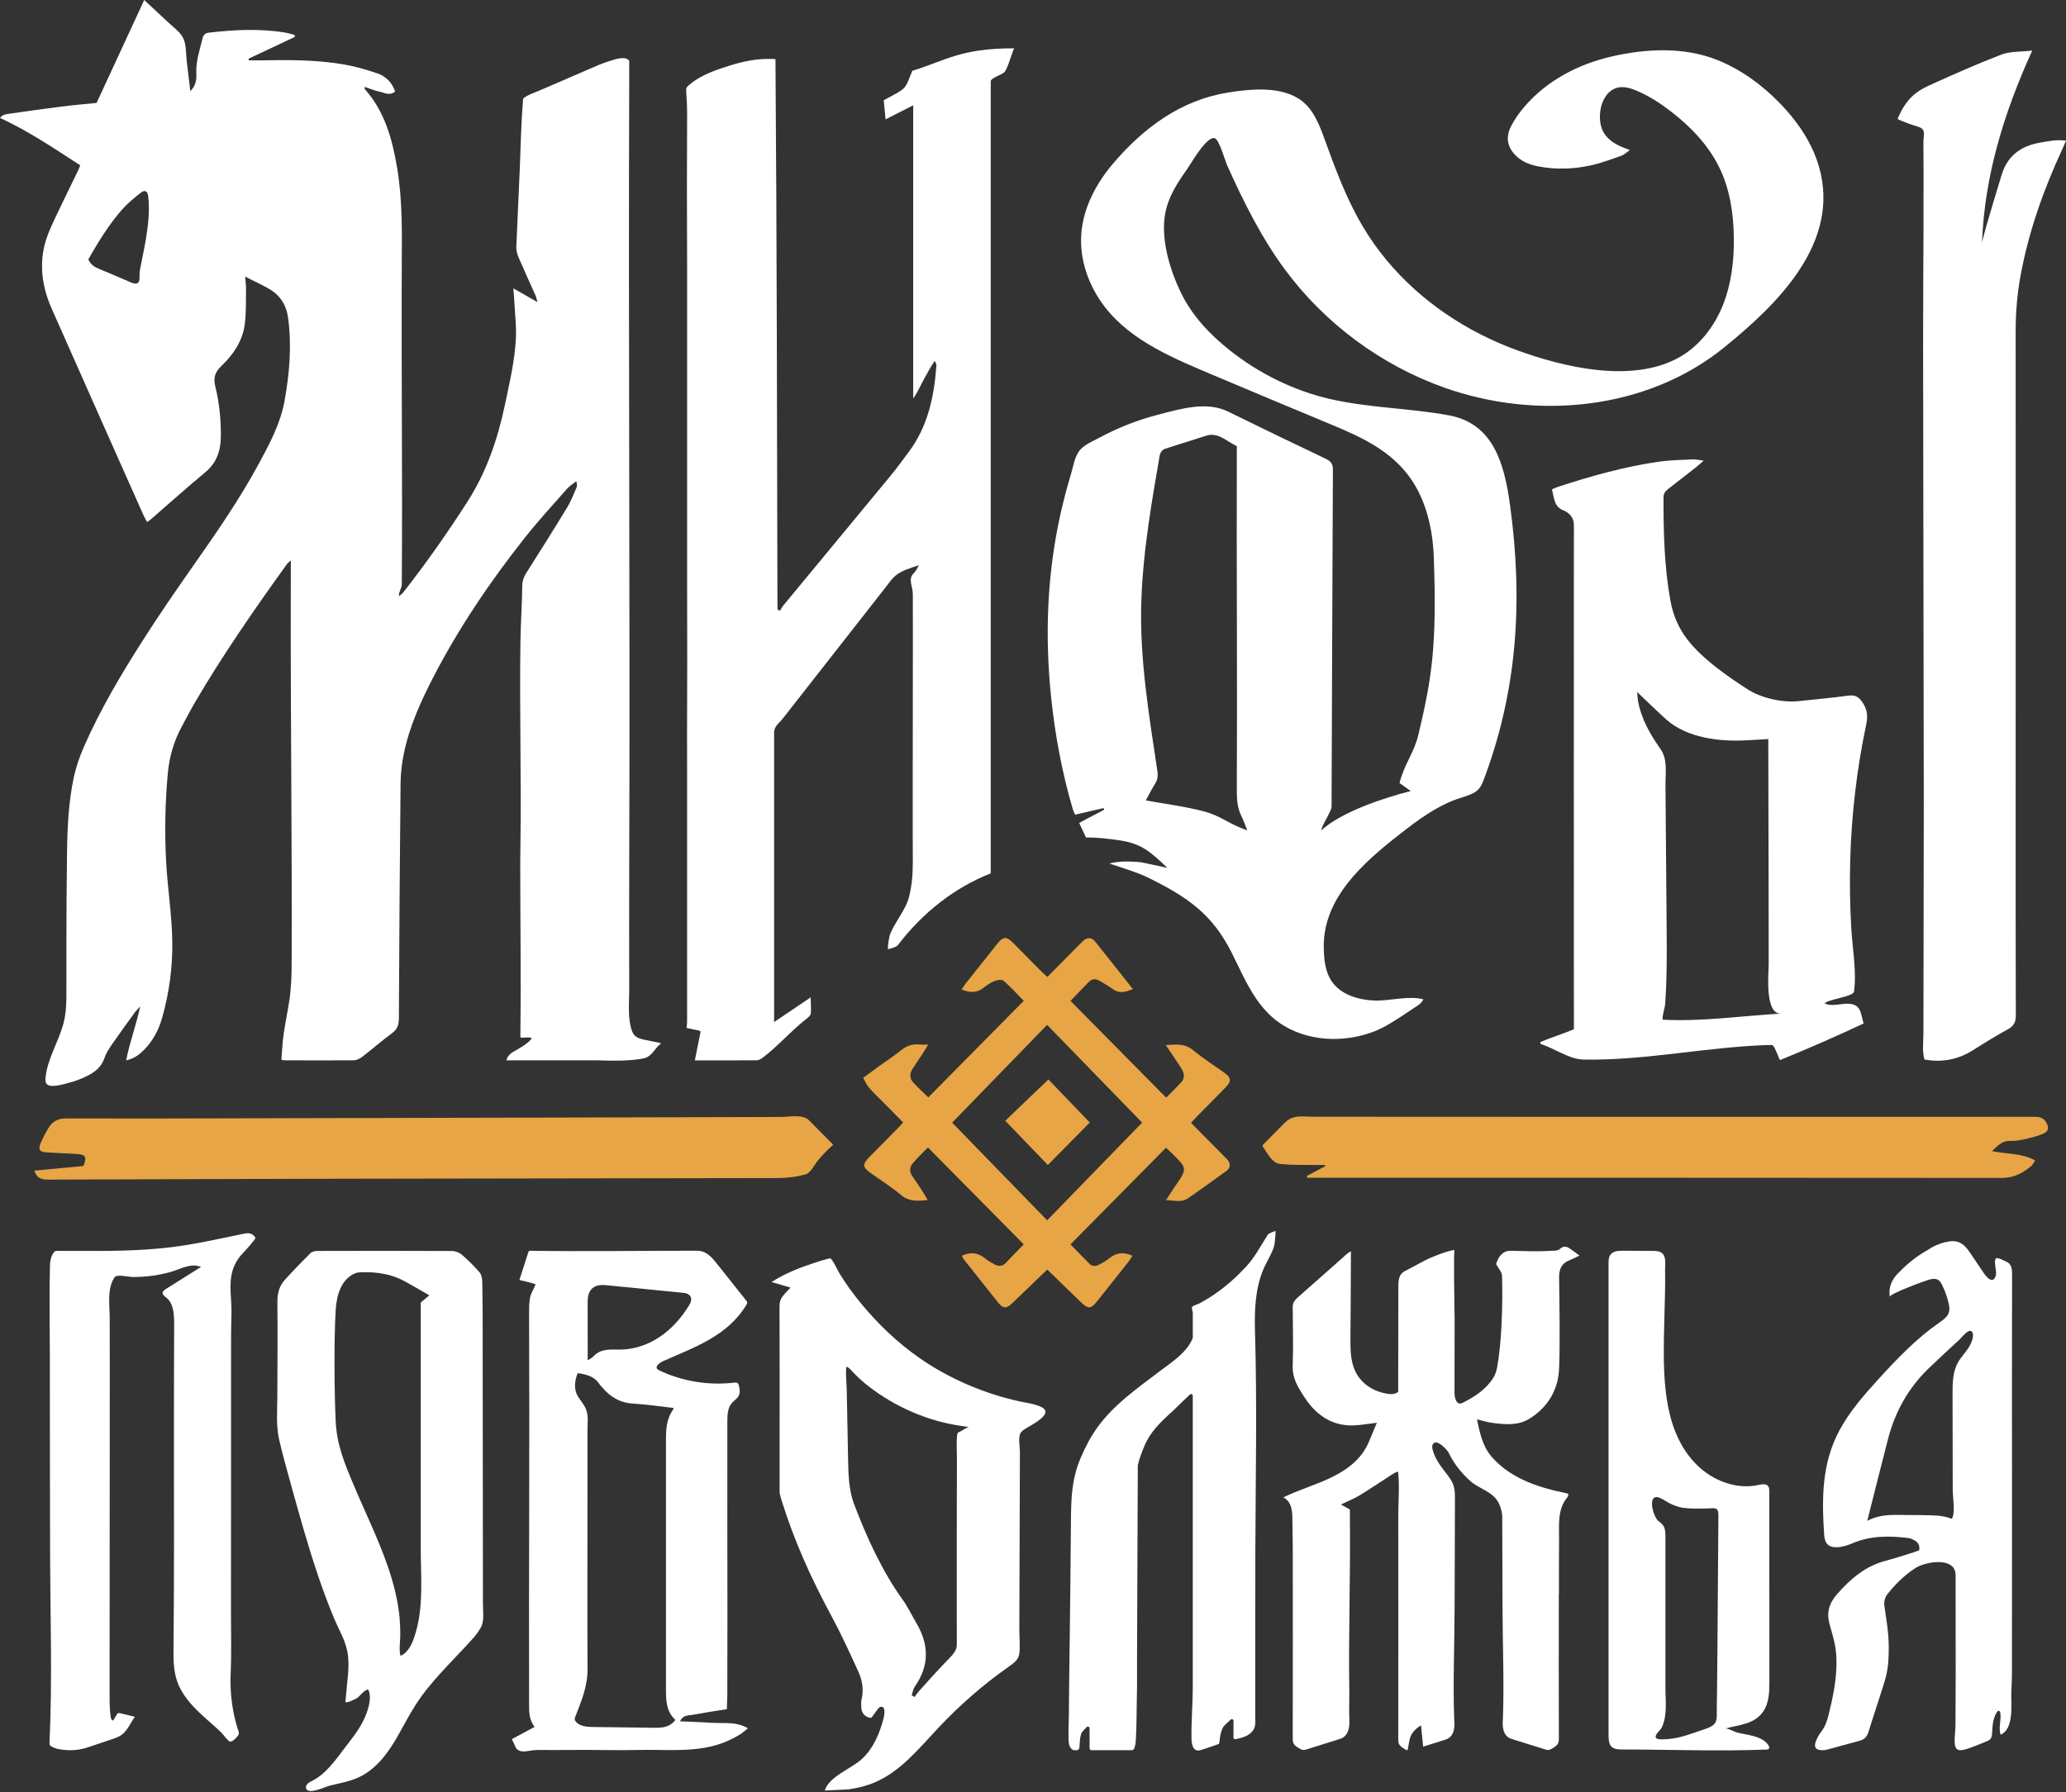 <svg width="242" height="210" viewBox="0 0 242 210" fill="none" xmlns="http://www.w3.org/2000/svg">
<rect x="0" y="0" width="242" height="210" fill="#333333" stroke="none"/>
<g id="Logo_MP">
<path id="Vector" d="M59.322 124.234C59.369 123.916 59.58 123.643 59.829 123.44C60.078 123.238 60.373 123.095 60.65 122.932C61.16 122.634 61.968 122.161 62.291 121.632C61.966 121.481 61.495 121.584 61.137 121.581C61.081 121.581 61.016 121.576 60.98 121.533C60.95 121.497 60.949 121.448 60.95 121.4C61.044 114.626 60.937 107.851 60.937 101.076C60.942 100.318 60.95 99.562 60.962 98.805C61.079 90.888 60.838 82.97 60.962 75.053C60.995 72.919 61.153 70.785 61.171 68.652C61.176 68.074 61.344 67.606 61.653 67.12C63.279 64.564 64.889 61.999 66.462 59.411C66.888 58.711 67.181 57.928 67.513 57.173C67.602 56.969 67.609 56.727 67.505 56.383C67.147 56.669 66.738 56.91 66.439 57.249C64.777 59.135 63.07 60.987 61.511 62.957C57.441 68.097 53.771 73.51 50.756 79.342C49.283 82.191 47.962 85.109 47.31 88.27C47.076 89.408 46.933 90.584 46.921 91.745C46.827 100.936 46.765 110.129 46.723 119.32C46.72 120.074 46.544 120.596 45.912 121.061C44.718 121.935 43.605 122.922 42.43 123.824C42.151 124.038 41.764 124.224 41.424 124.228C38.699 124.256 35.975 124.238 33.248 124.229C33.184 124.229 33.12 124.193 32.962 124.144C33.013 123.465 33.05 122.76 33.12 122.059C33.275 120.504 33.624 118.913 33.874 117.347C34.126 115.759 34.159 114.198 34.164 112.596C34.175 109.146 34.172 105.695 34.164 102.245C34.146 95.345 34.098 88.444 34.072 81.544C34.053 76.644 34.045 71.745 34.065 66.845C34.065 66.511 34.065 66.178 34.065 65.651C33.816 65.892 33.689 65.982 33.601 66.104C29.823 71.364 26.123 76.677 22.853 82.272C22.315 83.192 21.825 84.143 21.316 85.08C20.379 86.796 19.841 88.629 19.661 90.574C19.348 93.95 19.279 97.349 19.447 100.735C19.607 103.958 20.145 107.164 20.181 110.407C20.216 113.394 19.815 116.346 19.002 119.218C18.593 120.664 17.916 121.968 16.838 123.04C16.297 123.579 15.701 124.032 14.78 124.241C15.18 122.118 15.939 120.18 16.424 117.91C16.101 118.274 15.919 118.445 15.776 118.643C14.888 119.87 13.993 121.094 13.133 122.34C12.784 122.848 12.429 123.385 12.235 123.961C11.91 124.921 11.253 125.512 10.405 125.96C9.611 126.38 8.764 126.701 7.89 126.915C7.351 127.047 5.901 127.515 5.459 126.988C5.308 126.808 5.306 126.548 5.327 126.314C5.525 124.15 6.787 122.171 7.382 120.106C7.806 118.632 7.778 117.194 7.776 115.68C7.775 112.245 7.777 108.81 7.796 105.374C7.808 103.52 7.826 101.664 7.852 99.809C7.894 96.886 8.03 93.951 8.644 91.081C8.908 89.847 9.332 88.629 9.84 87.471C11.756 83.112 14.179 79.021 16.739 75.016C18.665 71.998 20.695 69.046 22.754 66.116C25.429 62.31 28.063 58.481 30.285 54.388C31.566 52.027 32.851 49.639 33.331 46.969C33.91 43.746 34.192 40.49 33.742 37.213C33.535 35.714 32.793 34.565 31.479 33.82C30.648 33.351 29.778 32.949 28.708 32.407C28.761 33.045 28.828 33.437 28.82 33.825C28.792 35.232 28.853 36.653 28.665 38.038C28.399 39.985 27.303 41.576 25.914 42.898C25.134 43.641 24.98 44.326 25.228 45.327C25.7 47.234 25.891 49.188 25.869 51.16C25.851 52.829 25.381 54.229 24.035 55.343C21.886 57.124 19.81 58.991 17.702 60.821C17.573 60.931 17.428 61.022 17.229 61.165C17.07 60.865 16.915 60.61 16.795 60.34C13.214 52.292 9.63 44.245 6.066 36.189C4.918 33.593 4.531 30.901 5.383 28.139C5.687 27.159 6.142 26.22 6.581 25.286C7.415 23.511 8.289 21.755 9.144 19.99C9.231 19.809 9.296 19.618 9.396 19.371C6.345 17.388 3.353 15.365 0 13.816C0.318 13.387 0.777 13.371 1.184 13.312C3.195 13.02 5.209 12.739 7.224 12.485C8.557 12.317 9.896 12.203 11.316 12.057C13.176 8.037 15.005 4.083 16.894 0C17.493 0.56 17.989 1.023 18.487 1.487C18.84 1.817 19.201 2.136 19.546 2.474C20.207 3.122 21.068 3.676 21.454 4.461C21.843 5.25 21.764 6.273 21.878 7.194C22.017 8.313 22.145 9.435 22.292 10.682C22.986 10.003 23.028 9.27 22.998 8.559C22.939 7.151 23.399 5.85 23.717 4.514C23.819 4.084 24.035 3.877 24.481 3.826C27.436 3.483 30.392 3.327 33.349 3.809C33.74 3.873 34.121 3.997 34.507 4.094C34.518 4.17 34.53 4.246 34.543 4.323C32.734 5.175 30.926 6.026 29.117 6.877L29.145 7.075C29.496 7.075 29.849 7.08 30.201 7.075C33.547 7.017 36.9 6.973 40.212 7.538C41.561 7.768 42.895 8.149 44.192 8.593C45.191 8.936 45.925 9.664 46.283 10.715C45.643 11.27 45.046 10.868 44.48 10.746C43.885 10.619 43.316 10.377 42.712 10.179C42.712 10.313 42.687 10.393 42.715 10.425C45.095 13.083 45.965 16.355 46.53 19.749C47.146 23.44 47.081 27.165 47.063 30.879C46.997 43.41 47.159 55.941 47.063 68.472C47.06 68.884 46.717 69.294 46.717 69.859C46.953 69.66 47.114 69.566 47.22 69.431C49.976 65.908 52.45 62.372 54.736 58.809C56.987 55.299 58.297 51.459 59.144 47.424C59.697 44.797 60.32 42.18 60.436 39.489C60.483 38.362 60.355 37.226 60.295 36.096C60.258 35.392 60.197 34.687 60.132 33.781C61.15 34.364 61.976 34.838 62.954 35.398C62.855 35.046 62.821 34.832 62.736 34.641C62.069 33.13 61.374 31.63 60.724 30.112C60.568 29.746 60.46 29.32 60.478 28.927C60.617 25.958 60.744 22.989 60.874 20.02C60.996 17.246 61.031 14.448 61.27 11.681C61.273 11.634 61.279 11.586 61.302 11.545C61.323 11.507 61.359 11.479 61.396 11.452C61.889 11.095 62.469 10.897 63.028 10.673C63.695 10.407 64.348 10.107 65.007 9.824C66.327 9.257 67.647 8.691 68.961 8.113C69.763 7.76 70.566 7.404 71.405 7.151C71.994 6.973 73.252 6.49 73.703 7.123C73.703 7.951 73.704 8.633 73.703 9.315C73.596 39.611 73.813 71.355 73.703 101.651C73.685 106.413 73.699 111.174 73.703 115.937C73.703 117.416 73.539 118.851 73.879 120.3C73.962 120.654 74.067 121.02 74.313 121.288C74.638 121.642 75.143 121.754 75.614 121.85C76.18 121.963 76.746 122.079 77.311 122.192C77.554 122.242 77.204 122.431 77.141 122.495C76.987 122.653 76.85 122.829 76.711 123.002C76.445 123.335 76.168 123.679 75.778 123.87C75.535 123.989 75.266 124.038 74.999 124.078C73.381 124.318 71.705 124.289 70.073 124.236C70.063 124.236 70.054 124.236 70.044 124.236C66.467 124.236 62.892 124.231 59.316 124.236L59.322 124.234ZM10.346 30.387C10.635 31.05 11.128 31.314 11.685 31.538C12.832 31.997 13.96 32.5 15.096 32.985C15.253 33.053 15.406 33.139 15.571 33.18C16.119 33.32 16.331 33.144 16.343 32.582C16.35 32.243 16.34 31.898 16.401 31.569C16.61 30.423 16.877 29.287 17.069 28.137C17.349 26.444 17.56 24.741 17.362 23.018C17.29 22.383 16.98 22.198 16.485 22.587C15.706 23.196 14.928 23.837 14.278 24.576C12.733 26.337 11.519 28.333 10.346 30.387Z" fill="white"/>
<path id="Vector_2" d="M133.655 101.021C132.588 100.916 130.98 100.865 129.949 101.176C131.349 101.645 133.272 102.222 134.595 102.879C139.167 105.152 141.979 107.11 144.244 111.565C144.509 112.087 144.767 112.614 145.019 113.142C146.048 115.291 147.161 117.502 148.959 119.12C149.244 119.377 149.545 119.618 149.86 119.837C153.031 122.047 157.4 122.231 160.941 120.856C161.256 120.734 161.565 120.598 161.865 120.445C163.331 119.699 164.675 118.71 166.061 117.813C166.341 117.632 166.584 117.375 166.739 117.093C165.027 116.622 162.861 117.278 161.08 117.228C159.142 117.174 157.051 116.56 155.972 114.952C155.215 113.824 155.085 112.398 155.058 111.039C154.948 105.241 159.693 101.074 163.877 97.802C165.963 96.169 168.116 94.541 170.61 93.645C171.325 93.388 172.119 93.212 172.772 92.81C173.407 92.42 173.628 91.809 173.879 91.133C174.509 89.444 175.063 87.728 175.538 85.987C176.466 82.578 177.08 79.088 177.39 75.57C177.875 70.075 177.619 64.536 176.862 59.077C176.204 54.329 174.923 49.625 169.731 48.665C165.145 47.817 160.361 47.797 155.837 46.76C151.54 45.775 147.494 43.772 144.046 41.04C141.733 39.207 139.652 37.008 138.359 34.359C137.028 31.633 135.906 27.936 136.507 24.902C136.881 23.01 137.942 21.371 139.047 19.827C139.471 19.234 141.379 15.818 142.317 16.21C142.834 16.426 143.498 18.83 143.742 19.374C145.651 23.613 147.73 27.814 150.501 31.567C155.165 37.885 161.748 42.768 169.15 45.406C179.969 49.261 192.905 48.067 201.994 40.681C208.265 35.586 215.649 28.381 213.053 19.479C212.731 18.374 212.27 17.322 211.705 16.32C210.828 14.766 209.698 13.343 208.45 12.062C206.372 9.929 203.914 8.129 201.145 7.025C197.225 5.463 192.793 5.693 188.744 6.627C184.837 7.526 181.15 9.466 178.53 12.542C177.911 13.269 177.34 14.076 176.931 14.932C176.296 16.256 176.663 17.491 177.791 18.445C178.497 19.041 179.339 19.332 180.228 19.502C182.292 19.894 184.358 19.817 186.392 19.366C187.594 19.099 188.76 18.654 189.925 18.241C190.266 18.12 190.546 17.829 190.909 17.575C188.821 16.864 187.273 15.896 187.411 13.377C187.484 12.045 188.175 10.581 189.473 10.268C190.213 10.09 190.987 10.326 191.689 10.619C193.131 11.223 194.452 12.081 195.691 13.033C198.061 14.853 200.187 17.076 201.465 19.776C202.647 22.272 203.056 25.072 203.093 27.832C203.127 30.543 202.806 33.293 201.788 35.808C200.771 38.321 199.009 40.592 196.632 41.903C191.127 44.938 183.156 43.038 177.596 40.996C171.774 38.856 166.427 35.301 162.449 30.521C161.378 29.235 160.41 27.865 159.562 26.422C157.71 23.269 156.427 19.82 155.182 16.381C154.582 14.721 153.925 12.971 152.545 11.867C150.264 10.046 146.548 10.408 143.861 10.838C138.339 11.722 133.945 14.963 130.366 19.179C128.392 21.506 126.886 24.341 126.659 27.381C126.429 30.449 127.538 33.539 129.421 35.974C132.609 40.095 137.828 42.127 142.484 44.107C146.99 46.024 151.517 47.896 156.036 49.783C159.564 51.257 162.952 52.819 165.231 56.063C167.065 58.672 167.826 62.039 167.944 65.223C168.338 75.835 167.679 79.582 166.155 86.031C165.627 88.269 164.502 89.465 163.935 91.741C164.326 92.023 164.723 92.308 165.248 92.686C162.175 93.456 157.123 95.12 154.771 97.288C154.854 96.619 155.97 95.069 155.972 94.508C156.026 81.357 156.063 68.207 156.129 55.057C156.134 54.352 155.891 54.036 155.276 53.744C151.448 51.929 147.635 50.08 143.831 48.212C141.31 46.975 138.197 47.926 135.616 48.598C133.22 49.22 130.899 50.133 128.722 51.313C127.874 51.773 126.806 52.163 126.293 53.018C125.816 53.812 125.689 54.76 125.425 55.635C124.971 57.135 124.574 58.65 124.231 60.178C122.648 67.232 122.375 74.454 123.116 81.632C123.578 86.104 124.404 90.55 125.679 94.864C125.735 95.05 125.836 95.223 125.936 95.451C127.076 95.188 128.171 94.934 129.266 94.681C129.293 94.742 129.319 94.801 129.345 94.862C128.252 95.471 127.574 95.771 126.41 96.421C126.698 97.039 126.954 97.584 127.203 98.118C128.6 98.118 129.761 98.261 131.056 98.445C133.719 98.823 134.77 99.814 136.739 101.68L133.655 101.025V101.021ZM140.95 95.048C138.771 94.477 136.515 94.2 134.214 93.78C134.597 93.083 134.93 92.406 135.331 91.771C135.629 91.296 135.644 90.837 135.563 90.3C134.584 83.778 133.469 77.117 133.686 70.501C133.79 67.336 134.133 64.182 134.585 61.05C134.811 59.482 135.065 57.919 135.329 56.356C135.458 55.595 135.59 54.834 135.722 54.072C135.824 53.482 135.829 52.782 136.51 52.567C138.105 52.061 139.698 51.554 141.293 51.048C142.675 50.608 143.652 51.695 144.874 52.272C144.874 52.667 144.874 53.074 144.874 53.479C144.831 65.692 144.94 80.18 144.874 92.392C144.867 93.516 144.895 94.572 145.398 95.585C145.641 96.072 145.817 96.594 146.099 97.288C143.79 96.491 143.134 95.623 140.95 95.048Z" fill="white"/>
<path id="Vector_3" d="M118.79 5.662C118.486 6.293 118.058 7.964 117.677 8.427C117.398 8.765 116.009 9.12 116.049 9.557C116.067 9.763 116.049 9.97 116.049 10.176V102.329C111.81 103.992 108.068 106.932 105.152 110.763C104.998 110.964 104.319 111.12 104.08 111.207C103.857 111.286 104.199 109.636 104.22 109.575C104.728 108.146 106.11 106.596 106.473 105.111C106.834 103.635 106.913 102.532 106.922 100.974C106.926 99.844 106.915 98.713 106.912 97.583C106.908 94.972 106.912 93.396 106.913 90.784C106.918 85.325 106.931 79.866 106.93 74.408C106.93 72.809 106.928 71.213 106.922 69.614C106.918 68.66 106.333 67.866 107.011 67.183C107.271 66.921 107.459 66.59 107.627 66.213C106.686 66.57 105.663 66.794 104.876 67.463C104.433 67.84 104.103 68.341 103.745 68.799C103.369 69.278 102.991 69.757 102.617 70.238C100.58 72.84 98.541 75.442 96.504 78.044C95.485 79.345 94.468 80.646 93.448 81.947C92.939 82.598 92.429 83.248 91.919 83.899C91.694 84.187 91.479 84.47 91.213 84.717C90.988 84.93 90.77 85.261 90.697 85.566C90.676 85.656 90.674 85.751 90.674 85.845C90.674 87.445 90.674 89.044 90.674 90.643V119.748L94.959 116.856C94.972 117.555 95.019 118.149 94.974 118.735C94.959 118.928 94.75 119.15 94.572 119.284C92.815 120.616 91.049 122.661 89.276 123.972C89.093 124.107 88.844 124.228 88.624 124.229C86.249 124.247 83.874 124.241 81.39 124.241C81.458 123.907 81.525 123.572 81.591 123.236C81.671 122.839 81.751 122.442 81.831 122.046C81.87 121.85 81.908 121.655 81.948 121.461L82.007 121.169C82.015 121.125 82.025 121.079 82.034 121.034C82.043 120.988 82.063 120.936 82.063 120.888C82.063 120.88 82.066 120.871 82.063 120.863C82.06 120.855 82.053 120.85 82.047 120.845C82.007 120.814 81.968 120.782 81.921 120.764C81.892 120.753 81.864 120.746 81.834 120.741C81.456 120.661 81.079 120.58 80.699 120.497C80.648 120.488 80.595 120.476 80.543 120.465C80.516 120.458 80.488 120.453 80.46 120.446C80.429 120.44 80.42 120.446 80.422 120.412C80.427 120.31 80.453 120.204 80.462 120.102C80.48 119.896 80.483 119.691 80.483 119.485C80.483 114.641 80.49 109.798 80.483 104.954C80.477 100.084 80.488 95.215 80.483 90.346C80.483 88.909 80.47 87.471 80.477 86.031C80.486 83.146 80.493 80.261 80.498 77.376C80.503 74.373 80.485 71.373 80.485 68.37C80.485 65.368 80.486 62.209 80.485 59.128C80.481 56.007 80.49 52.886 80.485 49.764C80.48 46.64 80.49 43.514 80.485 40.388C80.48 37.297 80.486 34.206 80.485 31.115C80.483 28.094 80.463 25.075 80.463 22.055C80.463 19.143 80.478 16.233 80.485 13.322C80.486 12.452 80.439 11.599 80.381 10.729C80.371 10.588 80.363 10.44 80.415 10.306C80.468 10.178 80.574 10.079 80.678 9.987C81.783 9.027 83.157 8.457 84.529 7.991C85.99 7.495 87.47 7.07 89.015 6.945C89.62 6.896 90.229 6.889 90.834 6.923C90.999 28.089 91.014 50.263 91.067 71.401C91.162 71.455 91.258 71.509 91.352 71.564C91.496 71.343 91.619 71.104 91.787 70.902C95.978 65.829 100.178 60.763 104.363 55.686C105.086 54.81 105.747 53.883 106.428 52.974C108.668 49.989 109.414 46.523 109.679 42.905C109.692 42.72 109.658 42.532 109.475 42.295C108.995 43.01 108.584 43.769 108.175 44.525C108.043 44.724 107.345 46.259 106.966 46.674V12.338L103.733 13.985C103.653 13.155 103.582 12.441 103.516 11.749C106.257 10.237 105.912 10.654 106.86 8.297C110.7 7.138 112.42 5.659 118.785 5.659L118.79 5.662Z" fill="white"/>
<path id="Vector_4" d="M238.047 5.921C234.713 13.251 232.47 20.571 232.164 28.397C232.312 27.824 232.442 27.248 232.611 26.681C233.222 24.605 233.829 22.528 234.468 20.459C235.136 18.297 236.67 17.123 238.858 16.734C239.863 16.555 240.864 16.326 242 16.479C241.837 16.854 241.711 17.164 241.571 17.469C239.369 22.233 237.62 27.144 236.673 32.322C236.282 34.459 236.102 36.612 236.104 38.788C236.115 57.373 236.104 75.959 236.104 94.544C236.104 102.667 236.096 110.789 236.122 118.912C236.125 119.687 235.941 120.178 235.235 120.568C233.849 121.334 232.495 122.161 231.159 123.012C229.426 124.117 227.564 124.519 225.426 124.141C225.133 123.18 225.296 122.176 225.299 121.046C225.299 112.089 225.347 103.13 225.342 94.172C225.337 85.169 225.319 76.167 225.301 67.163C225.283 58.16 225.265 49.158 225.261 40.154C225.261 35.658 225.293 31.162 225.309 26.666C225.317 24.419 225.321 22.171 225.314 19.922C225.311 18.799 225.304 17.674 225.296 16.551C225.293 16.103 225.532 15.399 225.119 15.064C224.954 14.931 224.743 14.868 224.54 14.806C223.821 14.587 223.114 14.325 222.423 14.025C222.38 14.007 222.334 13.984 222.312 13.943C222.284 13.888 222.309 13.822 222.334 13.768C222.72 12.897 223.226 12.037 223.905 11.36C224.681 10.588 225.609 10.168 226.592 9.727C229.183 8.562 231.786 7.406 234.44 6.392C235.459 6.001 236.663 6.089 238.047 5.926V5.921Z" fill="white"/>
<path id="Vector_5" d="M217.173 116.178C217.091 116.772 214.204 117.067 213.726 117.548C214.582 118.045 215.943 117.426 216.922 117.65C218.013 117.9 217.956 118.811 218.295 119.915C215.069 121.43 211.801 122.861 208.499 124.203C208.447 124.224 207.891 122.602 207.643 122.475C207.551 122.428 207.442 122.429 207.337 122.433C200.052 122.63 192.826 124.267 185.543 124.145C183.761 124.114 182.119 122.834 180.461 122.316C180.448 122.24 180.436 122.164 180.423 122.088C181.609 121.599 183.11 121.11 184.357 120.596V119.44C184.357 100.129 184.334 80.817 184.357 61.506C184.357 60.688 183.882 60.101 183.108 59.79C182 59.344 182.058 58.301 181.78 57.341C182.061 57.223 182.298 57.102 182.549 57.02C186.385 55.773 190.265 54.678 194.266 54.1C195.592 53.909 196.943 53.889 198.283 53.822C198.638 53.804 198.998 53.901 199.562 53.972C199.133 54.341 198.889 54.568 198.625 54.775C197.569 55.607 196.51 56.435 195.447 57.255C195.11 57.514 194.856 57.766 194.855 58.26C194.845 62.292 194.94 66.312 195.648 70.296C195.955 72.022 196.596 73.579 197.685 74.974C199.436 77.217 202.324 79.231 204.734 80.78C206.286 81.778 208.776 82.349 210.648 82.15C212.567 81.946 214.488 81.774 216.398 81.516C217.114 81.419 217.569 81.498 218.049 82.138C218.704 83.013 218.826 83.813 218.6 84.88C217.491 90.119 216.873 95.458 216.724 100.809C216.652 103.447 216.693 106.089 216.846 108.724C216.983 111.082 217.491 113.842 217.17 116.178H217.173ZM208.63 118.755C206.664 118.867 207.175 113.946 207.175 113.05C207.175 110.252 207.173 107.454 207.168 104.656C207.158 99.06 207.142 93.464 207.129 87.87C207.129 87.471 207.129 87.072 207.129 86.591C206.388 86.652 204.98 86.713 204.399 86.745C201.383 86.909 197.612 86.432 195.254 84.363C194.324 83.546 193.444 82.672 192.542 81.822C192.328 81.621 192.118 81.415 191.765 81.074C191.808 81.547 191.815 81.814 191.859 82.074C192.232 84.194 193.271 86.017 194.488 87.738C195.369 88.981 195.072 90.567 195.084 92.023C195.099 93.82 195.114 95.618 195.128 97.415C195.158 101.01 195.188 104.605 195.217 108.2C195.234 110.224 195.252 112.248 195.203 114.272C195.176 115.361 195.137 116.451 195.057 117.536C195.011 118.18 194.696 118.915 194.754 119.472C199.306 119.723 204.078 119.015 208.63 118.757V118.755Z" fill="white"/>
<path id="Vector_6" d="M182.625 149.693C182.663 152.824 182.745 157.203 182.625 160.331C182.524 162.939 181.203 164.993 179.079 166.264C177.748 167.063 176.207 166.892 174.728 166.699C174.192 166.628 173.667 166.455 173.006 166.296C173.31 167.784 173.651 169.398 174.646 170.587C175.619 171.752 176.885 172.649 178.244 173.31C179.9 174.117 181.698 174.588 183.501 174.96C183.557 174.971 183.618 174.985 183.659 175.024C183.781 175.138 183.667 175.337 183.56 175.466C182.425 176.846 182.63 178.647 182.622 180.306C182.612 182.447 182.598 184.591 182.608 186.733L182.59 186.71C182.584 192.354 182.58 197.997 182.597 203.639C182.597 203.838 182.597 204.042 182.518 204.225C182.397 204.507 182.119 204.681 181.855 204.838C181.691 204.933 181.52 205.034 181.33 205.037C181.211 205.04 181.094 205.004 180.981 204.968C179.748 204.582 178.518 204.199 177.286 203.813C177.073 203.746 176.856 203.678 176.671 203.553C176.189 203.227 176.026 202.591 176.018 202.01C176.014 201.761 176.039 201.514 176.047 201.266C176.194 197.025 176.01 192.735 175.998 188.487C175.988 184.851 175.968 181.213 175.963 177.577C175.873 176.753 175.609 175.955 175.027 175.383C174.199 174.571 173.016 174.26 172.155 173.465C171.136 172.524 170.301 171.483 169.699 170.227C169.516 169.845 168.192 168.432 167.809 169.267C167.732 169.436 167.76 169.632 167.803 169.812C168.043 170.823 168.675 171.691 169.313 172.511C169.688 172.99 170.075 173.476 170.262 174.054C170.423 174.553 170.423 175.087 170.422 175.609C170.422 179.93 170.395 184.25 170.382 188.57C170.371 192.817 170.187 197.107 170.334 201.348C170.342 201.597 170.366 201.844 170.362 202.092C170.356 202.674 170.191 203.309 169.709 203.635C169.524 203.761 169.308 203.828 169.094 203.896C168.296 204.144 167.497 204.395 166.699 204.645L166.452 202.158C166.452 202.158 165.305 202.731 165.106 203.873C165.033 204.286 164.948 204.711 164.867 205.086C164.748 205.05 164.634 204.984 164.527 204.92C164.263 204.764 163.984 204.589 163.862 204.307C163.785 204.125 163.783 203.92 163.785 203.721C163.81 195.101 163.785 186.48 163.785 177.86V177.598C163.785 175.909 163.956 174.112 163.767 172.435C163.529 172.452 163.257 172.626 163.041 172.765C161.774 173.58 160.526 174.431 159.241 175.212C158.578 175.615 157.849 175.897 157.08 176.269C157.346 176.454 157.793 176.648 158.118 176.872C158.133 177.111 158.114 177.382 158.118 177.653C158.2 184.848 157.94 191.215 158.052 198.408V198.479C158.052 199.495 158.017 200.241 158.052 201.266C158.062 201.514 158.057 201.761 158.052 202.01C158.045 202.591 157.831 203.227 157.349 203.553C157.164 203.678 156.947 203.746 156.734 203.813C155.502 204.199 154.272 204.582 153.04 204.968C152.926 205.004 152.809 205.04 152.69 205.037C152.5 205.034 152.329 204.933 152.165 204.838C151.903 204.681 151.623 204.507 151.502 204.225C151.423 204.042 151.423 203.838 151.423 203.639C151.445 196.188 151.431 188.739 151.427 181.287C151.417 180.195 151.402 179.102 151.384 178.008C151.375 177.518 151.366 177.02 151.219 176.552C151.074 176.085 150.768 175.643 150.32 175.449C151.991 174.624 153.788 174.084 155.489 173.318C157.537 172.397 159.389 171.124 160.306 169.018C160.626 168.283 160.925 167.539 161.276 166.698C160.285 166.818 159.47 166.964 158.652 167.004C156.398 167.113 154.597 166.131 153.191 164.275C152.911 163.903 152.66 163.499 152.41 163.099C151.839 162.19 151.382 161.223 151.42 160.093C151.506 157.617 151.427 155.55 151.42 153.071C151.42 152.541 151.816 152.179 152.207 151.839C153.904 150.364 155.571 148.85 157.262 147.366C157.489 147.167 157.786 146.851 158.24 146.594C158.24 149.977 158.202 153.359 158.184 156.742C158.177 158.056 158.179 159.418 158.723 160.616C159.249 161.773 160.303 162.651 161.504 163.051C162.02 163.224 162.881 163.456 163.422 163.269C163.856 163.119 163.77 163.071 163.777 162.569C163.782 162.09 163.778 161.609 163.78 161.129C163.783 158.904 163.786 156.68 163.79 154.455C163.791 153.32 163.795 152.187 163.796 151.052C163.798 150.214 163.732 149.316 164.618 148.893C165.701 148.373 166.727 147.696 167.837 147.258C168.561 146.973 169.477 146.582 170.387 146.447C170.227 146.47 170.385 153.845 170.385 154.532C170.38 157.412 170.375 160.293 170.372 163.173C170.372 163.697 170.557 164.753 171.321 164.366C172.724 163.654 174.058 162.812 174.946 161.388C175.168 161.029 175.299 160.574 175.376 160.145C175.919 157.123 176.023 152.824 175.948 149.754C175.935 149.175 175.932 149.175 175.246 148.121C175.497 147.189 176.064 146.526 176.964 146.548C178.535 146.582 180.11 146.653 181.68 146.55C182.038 146.526 182.455 146.582 182.721 146.332C183.087 145.985 183.418 146.008 183.769 146.219C184.154 146.451 184.507 146.746 185.01 147.113C184.525 147.338 184.187 147.518 183.837 147.656C182.948 148.009 182.61 148.643 182.623 149.693H182.625Z" fill="white"/>
<path id="Vector_7" d="M62.731 150.476C62.133 150.245 61.462 150.138 60.84 149.97C61.186 148.893 61.532 147.816 61.879 146.739C61.899 146.676 61.923 146.607 61.979 146.574C62.024 146.548 62.077 146.548 62.128 146.548C68.616 146.64 75.11 146.54 81.596 146.54C82.785 146.535 83.422 147.365 84.108 148.228C85.208 149.613 86.308 150.999 87.41 152.384C87.458 152.445 87.507 152.51 87.521 152.585C87.537 152.689 87.483 152.788 87.428 152.879C85.22 156.538 81.369 157.839 77.658 159.484C77.3 159.642 76.483 160.209 77.196 160.548C79.909 161.843 82.992 162.351 85.977 161.999C86.129 161.981 86.302 161.966 86.417 162.068C86.495 162.136 86.526 162.239 86.552 162.337C86.656 162.733 86.711 163.175 86.521 163.54C86.338 163.891 85.969 164.1 85.713 164.402C85.226 164.973 85.202 165.79 85.198 166.539C85.18 174.099 85.207 181.659 85.208 189.219C85.208 192.382 85.194 195.546 85.194 198.71C85.192 199.187 85.139 199.666 85.139 200.251C83.758 200.475 82.429 200.673 81.108 200.918C80.608 201.01 79.995 200.921 79.652 201.676C81.009 201.737 82.302 201.779 83.595 201.857C84.903 201.936 86.256 201.697 87.61 202.491C87.272 202.756 86.99 203.026 86.666 203.225C84.91 204.307 83.196 204.773 81.161 204.953C79.058 205.139 76.947 204.981 74.837 205.034C72.185 205.1 69.535 204.999 66.883 205.034C65.557 205.052 64.231 205.035 62.905 205.034C61.918 205.034 60.703 205.658 60.302 204.508C60.225 204.288 60.099 204.085 59.946 203.772C60.828 203.296 61.681 202.837 62.619 202.331C61.907 201.407 61.978 200.401 61.974 199.418C61.953 191.806 61.971 184.194 61.986 176.582C62.001 169.072 62.007 161.564 61.974 154.054V153.829C61.971 153.252 61.974 152.666 62.077 152.098C62.189 151.48 62.542 151.022 62.733 150.479L62.731 150.476ZM79.111 201.513C77.986 200.488 78.009 199.105 78.007 197.778C78.004 188.105 78.007 178.433 78.007 168.761C78.007 167.5 78.057 166.21 78.882 165.103C78.896 165.084 78.875 165.037 78.863 164.957C77.295 164.782 75.716 164.545 74.132 164.448C72.591 164.354 71.435 163.641 70.48 162.486C70.414 162.407 70.328 162.343 70.275 162.258C69.68 161.278 68.72 161.027 67.666 160.886C67.305 161.798 67.18 162.785 67.719 163.649C68.024 164.137 68.425 164.571 68.639 165.107C68.939 165.858 68.819 166.683 68.817 167.47C68.816 168.422 68.817 169.375 68.816 170.327L68.812 176.044C68.809 179.854 68.808 183.665 68.804 187.476C68.804 190.166 68.804 192.853 68.821 195.541C68.832 197.586 68.12 199.253 67.391 201.127C67.35 201.233 67.308 201.345 67.323 201.457C67.336 201.557 67.396 201.648 67.462 201.725C67.938 202.282 68.768 202.334 69.502 202.343C71.623 202.369 73.742 202.397 75.863 202.423C77.099 202.438 78.301 202.591 79.112 201.514L79.111 201.513ZM68.844 159.379C69.167 159.166 69.358 159.087 69.484 158.949C70.348 157.994 71.422 158.119 72.604 158.124C74.263 158.13 75.901 157.561 77.278 156.635C78.656 155.71 79.782 154.441 80.659 153.035C80.811 152.793 80.96 152.531 80.966 152.246C80.979 151.773 80.544 151.528 80.127 151.485C78.098 151.278 76.07 151.075 74.041 150.876C73.026 150.775 72.012 150.678 70.996 150.58C70.204 150.502 69.431 150.601 69.042 151.408C68.837 151.831 68.834 152.32 68.834 152.79C68.836 154.987 68.841 157.182 68.841 159.379H68.844Z" fill="white"/>
<path id="Vector_8" d="M122.438 165.284C122.206 164.616 120.139 164.346 119.585 164.227C115.437 163.343 111.295 161.594 107.806 159.184C105.19 157.379 102.858 155.15 100.842 152.699C99.953 151.617 99.12 150.484 98.388 149.29C98.08 148.786 97.847 148.208 97.516 147.724C97.271 147.368 97.303 147.398 96.836 147.523C96.396 147.641 95.96 147.775 95.526 147.916C93.749 148.498 91.946 149.188 90.372 150.212C91.116 150.428 91.863 150.637 92.602 150.863C92.236 151.26 91.721 151.722 91.477 152.207C91.309 152.539 91.308 152.93 91.309 153.302C91.334 158.603 91.319 163.904 91.319 169.206V174.896C91.372 175.181 91.451 175.465 91.535 175.739C92.981 180.421 95.013 184.945 97.354 189.268C98.502 191.388 99.503 193.584 100.507 195.773C100.986 196.816 101.207 197.932 100.918 199.097C100.852 199.358 100.882 199.645 100.883 199.92C100.883 200.664 101.225 201.137 101.979 201.28C102.168 201.317 102.777 200.134 103.049 200.022C103.768 199.724 103.616 200.857 103.502 201.302C103.052 203.074 102.308 204.838 100.969 206.086C99.767 207.208 97.118 208.12 96.607 209.79C96.612 209.772 99.16 209.678 99.407 209.645C100.433 209.505 101.449 209.26 102.406 208.859C105.472 207.573 107.644 204.854 109.92 202.432C112.394 199.798 115.133 197.415 118.082 195.329C118.665 194.917 119.303 194.497 119.395 193.769C119.514 192.834 119.395 191.799 119.399 190.856C119.405 188.896 119.412 186.936 119.418 184.975C119.432 181.055 119.445 177.134 119.456 173.214C119.46 172.195 119.463 171.175 119.466 170.156C119.468 169.565 119.28 168.596 119.473 168.043C119.61 167.651 120.05 167.442 120.405 167.22C120.875 166.926 122.527 166.083 122.455 165.37C122.451 165.34 122.445 165.312 122.435 165.284H122.438ZM100.403 153.766C100.412 153.789 100.422 153.814 100.431 153.837C100.415 153.817 100.4 153.797 100.385 153.778C100.39 153.774 100.397 153.769 100.403 153.766ZM112.064 169.173C112.061 169.795 112.09 170.423 112.089 171.037C112.084 172.834 112.081 174.631 112.076 176.427C112.062 181.855 112.076 187.28 112.076 192.707C112.087 193.41 111.545 193.935 111.045 194.449C109.885 195.637 108.785 196.88 107.67 198.108C107.466 198.334 107.299 198.593 107.114 198.835C107.006 198.762 106.898 198.69 106.791 198.617C106.91 198.276 106.959 197.888 107.159 197.603C108.881 195.146 108.825 192.667 107.327 190.144C106.799 189.255 106.359 188.308 105.759 187.47C103.316 184.059 101.53 180.148 100.047 176.24C99.415 174.575 99.376 172.758 99.341 171.001C99.307 169.183 99.27 167.364 99.236 165.545C99.218 164.647 99.201 163.75 99.183 162.852C99.166 161.974 99.026 160.996 99.143 160.128C99.486 160.217 99.885 160.754 100.144 161.006C100.499 161.352 100.85 161.702 101.233 162.017C101.974 162.626 102.754 163.19 103.563 163.702C105.185 164.729 106.933 165.558 108.754 166.162C110.312 166.679 111.911 167.004 113.539 167.205C113.294 167.175 112.823 167.554 112.603 167.659C112.14 167.882 112.133 167.831 112.094 168.336C112.072 168.611 112.064 168.888 112.062 169.166L112.064 169.173Z" fill="white"/>
<path id="Vector_9" d="M29.915 145.01C30.006 145.15 28.652 146.614 28.464 146.811C27.913 147.389 27.488 148.058 27.255 148.826C26.747 150.495 27.163 152.249 27.113 153.954C27.06 155.754 27.062 157.556 27.064 159.359C27.064 163.16 27.064 166.959 27.064 170.76C27.06 176.872 27.057 182.984 27.057 189.095C27.057 191.444 27.121 193.797 27.019 196.139C26.955 197.585 27.059 199.037 27.324 200.46C27.458 201.17 27.625 201.878 27.846 202.567C27.959 202.917 28.06 203.026 27.897 203.323C27.774 203.543 27.222 204.1 26.96 204.057C26.698 204.014 26.114 203.171 25.898 202.965C25.127 202.224 24.301 201.544 23.521 200.814C22.35 199.719 21.255 198.472 20.739 196.956C20.302 195.669 20.31 194.28 20.325 192.921C20.402 185.416 20.377 177.913 20.376 170.406C20.376 165.303 20.374 160.201 20.399 155.097C20.404 153.985 20.336 152.712 19.465 152.019C19.279 151.871 19.038 151.711 19.051 151.474C19.061 151.276 19.249 151.139 19.418 151.034C20.8 150.164 22.182 149.297 23.564 148.427C23.556 148.432 22.962 148.279 22.911 148.275C22.563 148.254 22.218 148.305 21.881 148.389C21.218 148.555 20.6 148.86 19.942 149.043C18.514 149.438 17.033 149.628 15.552 149.619C15.103 149.618 13.871 149.315 13.505 149.575C13.442 149.619 13.396 149.685 13.356 149.751C12.533 151.083 12.847 152.939 12.85 154.43C12.853 156.329 12.855 158.226 12.857 160.125C12.858 163.921 12.857 167.717 12.853 171.513C12.853 172.5 12.852 173.488 12.85 174.474C12.842 181.99 12.837 189.508 12.838 197.025C12.838 197.554 12.838 198.082 12.838 198.611C12.838 199.454 12.838 200.301 12.962 201.134C12.99 201.327 13.064 201.559 13.256 201.592C13.389 201.366 13.523 201.142 13.655 200.916C13.694 200.851 13.736 200.781 13.803 200.744C13.9 200.688 14.023 200.714 14.131 200.74C14.687 200.875 15.245 201.012 15.801 201.147C15.271 201.863 14.946 202.766 14.219 203.281C13.882 203.52 13.483 203.655 13.092 203.785C12.161 204.098 11.227 204.411 10.295 204.724C9.48 204.997 8.638 205.109 7.78 205.045C7.165 204.999 6.573 204.94 6.04 204.629C5.961 204.582 5.878 204.53 5.835 204.449C5.793 204.367 5.796 204.27 5.799 204.176C6.147 196.681 5.878 189.108 5.867 181.603C5.855 173.98 5.837 166.355 5.839 158.732C5.839 155.263 5.76 151.78 5.85 148.315C5.865 147.77 5.962 147.203 6.284 146.762C6.332 146.696 6.386 146.632 6.46 146.596C6.54 146.558 6.63 146.558 6.718 146.558C7.808 146.563 8.897 146.563 9.987 146.563C13.858 146.583 17.729 146.522 21.56 145.919C23.869 145.555 26.157 145.044 28.448 144.57C29.015 144.453 29.518 144.384 29.92 145.011L29.915 145.01Z" fill="white"/>
<path id="Vector_10" d="M221.37 151.945C221.153 150.751 221.7 149.807 222.342 149.17C223.625 147.841 224.7 147.07 225.888 146.406C226.455 146.003 227.148 145.718 227.826 145.547C229.216 145.197 229.958 145.563 230.763 146.777C231.185 147.414 231.616 148.048 232.046 148.681C232.305 149.061 233.303 150.764 233.757 149.516C233.854 149.249 233.801 148.954 233.767 148.672C233.734 148.406 233.565 147.6 233.81 147.436C234.024 147.289 234.773 147.729 234.981 147.813C235.667 148.086 235.683 148.735 235.683 149.399C235.672 158.463 235.655 167.528 235.678 176.59C235.678 181.152 235.678 185.714 235.67 190.276C235.667 192.585 235.665 193.739 235.668 196.048C235.668 196.788 235.624 197.504 235.594 198.239C235.54 199.548 235.968 202.545 234.342 203.248C234.072 202.511 234.421 201.527 234.314 200.743C234.296 200.613 234.245 200.45 234.115 200.444C234.021 200.439 233.95 200.523 233.899 200.602C233.45 201.299 233.389 202.166 233.348 202.995C233.333 203.276 233.308 203.586 233.11 203.789C233 203.901 232.851 203.963 232.706 204.022C231.975 204.322 231.245 204.624 230.498 204.876C229.485 205.216 228.997 205.165 228.959 204.106C228.934 203.421 229.055 202.74 229.055 202.056C229.053 199.961 229.079 197.894 229.078 195.798C229.074 191.663 229.071 188.682 229.068 184.546C229.066 182.359 225.561 182.936 224.342 183.733C223.11 184.538 222.053 185.558 221.13 186.719C220.765 187.176 220.653 187.647 220.74 188.247C221.103 190.734 221.351 192.084 221.191 194.602C221.141 195.383 221.001 196.177 220.775 196.924C220.176 198.896 219.485 200.905 218.878 202.873C218.697 203.462 218.403 203.81 217.813 203.963C216.536 204.293 215.268 204.661 213.993 205.002C213.798 205.055 213.589 205.07 213.388 205.062C212.7 205.037 212.451 204.709 212.688 204.057C212.839 203.644 213.058 203.235 213.328 202.893C213.767 202.338 214.011 201.649 214.178 200.976C214.648 199.072 215.063 197.162 215.111 195.185C215.161 193.135 214.852 192.272 214.315 190.324C213.916 188.874 214.269 187.83 215.197 186.766C216.782 184.952 218.547 183.466 220.923 182.852C222.005 182.572 223.068 182.209 224.136 181.88C224.357 181.813 224.573 181.724 224.799 181.643C224.916 181.042 224.648 180.683 224.194 180.439C223.988 180.329 223.757 180.23 223.528 180.202C221.286 179.927 219.071 179.914 216.934 180.838C216.442 181.05 215.908 181.216 215.38 181.269C214.302 181.376 213.749 180.958 213.675 179.848C213.391 175.573 213.375 171.464 215.469 167.574C216.668 165.349 218.354 163.427 220.059 161.558C222.231 159.176 224.479 156.828 227.127 154.986C227.616 154.646 228.156 154.272 228.302 153.694C228.385 153.369 228.327 153.025 228.251 152.699C228.085 151.974 227.836 151.269 227.511 150.601C227.387 150.346 227.239 150.08 226.99 149.944C226.666 149.764 226.264 149.845 225.908 149.945C225.515 150.056 221.304 151.581 221.37 151.948V151.945ZM230.903 155.965C230.516 155.721 229.812 156.686 229.482 156.989C228.268 158.106 227.052 159.222 225.868 160.37C223.533 162.635 221.991 165.39 221.166 168.55C220.348 171.686 219.571 174.831 218.722 178.189C220.411 177.298 222.075 177.514 223.719 177.513C224.194 177.513 224.669 177.501 225.142 177.518C226.388 177.559 227.437 177.491 228.619 177.946C229.074 177.315 228.733 175.398 228.731 174.588C228.73 173.32 228.726 172.05 228.725 170.782C228.72 168.3 228.716 165.818 228.712 163.335C228.71 162.071 228.723 160.747 229.337 159.644C229.691 159.005 230.227 158.484 230.615 157.865C230.857 157.477 231.313 156.523 231.004 156.064C230.974 156.019 230.941 155.986 230.907 155.965H230.903Z" fill="white"/>
<path id="Vector_11" d="M206.69 173.911C206.861 173.931 207.013 173.993 207.117 174.135C207.242 174.303 207.247 174.528 207.247 174.738C207.251 182.26 207.252 189.452 207.256 196.975C207.256 198.202 207.231 199.513 206.537 200.524C205.493 202.046 203.705 202.082 202.102 202.516C202.324 202.455 203.192 202.916 203.459 202.985C204.597 203.28 206.236 203.352 207.04 204.332C207.155 204.472 207.374 204.808 207.129 204.943C207.059 204.981 206.979 204.984 206.901 204.987C201.255 205.21 195.603 204.978 189.956 204.978C188.59 204.978 188.416 204.424 188.416 203.204C188.416 201.824 188.416 200.442 188.416 199.062C188.416 196.3 188.416 193.54 188.416 190.778C188.416 185.256 188.416 180.064 188.416 174.542C188.416 165.706 188.416 156.87 188.416 148.035C188.416 147.684 188.424 147.307 188.627 147.022C188.942 146.579 189.573 146.54 190.116 146.543C191.261 146.548 192.404 146.554 193.548 146.559C193.984 146.561 194.47 146.586 194.769 146.902C195.188 147.347 195.028 148.259 195.038 148.814C195.052 149.697 195.047 150.581 195.031 151.465C195 153.236 194.925 155.005 194.901 156.775C194.83 161.806 194.924 167.812 198.74 171.615C200.615 173.483 203.391 174.558 205.977 173.985C206.205 173.934 206.464 173.883 206.692 173.909L206.69 173.911ZM193.956 203.593C194.135 203.899 195.16 203.777 195.498 203.746C196.923 203.619 198.269 203.069 199.613 202.616C199.989 202.489 200.378 202.364 200.683 202.107C201.137 201.723 201.1 201.201 201.094 200.661C201.086 199.887 201.114 199.11 201.122 198.334C201.14 196.784 201.153 195.236 201.166 193.687C201.193 190.589 201.211 187.819 201.232 184.721C201.237 184.039 201.242 183.357 201.247 182.675C201.26 180.966 201.272 179.257 201.285 177.547C201.293 176.513 200.832 176.722 199.948 176.74C199.014 176.76 198.076 176.783 197.147 176.664C196.586 176.594 196.078 176.373 195.572 176.134C195.198 175.958 194.383 175.339 193.962 175.405C193.07 175.543 193.667 177.636 194.191 178.147C194.383 178.333 194.617 178.473 194.78 178.683C195.066 179.051 195.077 179.553 195.077 180.017C195.077 184.22 195.077 188.092 195.077 192.295C195.077 194.087 195.077 195.88 195.077 197.672C195.077 199.235 195.336 200.893 194.666 202.371C194.506 202.723 193.985 203.071 193.933 203.451C193.924 203.505 193.934 203.551 193.957 203.589L193.956 203.593Z" fill="white"/>
<path id="Vector_12" d="M97.595 134.109C97.595 134.109 97.6 134.114 97.601 134.117C96.957 134.69 96.355 135.309 95.802 135.972C95.452 136.39 94.949 137.429 94.384 137.589C93.361 137.879 92.277 138.025 91.129 138.027C74.366 138.045 57.604 138.071 40.839 138.106C29.145 138.129 17.453 138.167 5.76 138.211C4.991 138.213 4.325 138.145 4.026 137.154C5.987 136.97 7.89 136.79 9.774 136.612C10.2 135.563 10.031 135.267 8.984 135.204C7.813 135.135 6.64 135.095 5.471 135.02C4.615 134.964 4.44 134.69 4.783 133.888C5.039 133.29 5.346 132.709 5.684 132.151C6.142 131.395 6.785 131.039 7.737 131.041C14.532 131.064 21.327 131.041 28.123 131.026C39.752 130.998 51.383 130.972 63.012 130.944C68.42 130.93 73.828 130.917 79.236 130.902C81.969 130.896 84.702 130.888 87.435 130.879C88.773 130.876 90.11 130.871 91.448 130.868C92.444 130.865 94.019 130.504 94.779 131.27C95.719 132.215 96.658 133.16 97.591 134.111L97.595 134.109Z" fill="#E7A545"/>
<path id="Vector_13" d="M239.356 132.819C238.609 133.144 237.794 133.327 236.993 133.511C236.493 133.626 235.965 133.689 235.452 133.673C234.507 133.641 233.996 134.262 233.321 134.871C235.057 135.226 236.785 135.081 238.385 135.965C238.199 136.242 238.108 136.467 237.945 136.606C236.952 137.436 235.899 138.014 234.507 138.012C207.741 137.987 180.974 137.994 154.206 137.994H153.119C153.109 137.92 153.097 137.846 153.086 137.772C153.798 137.395 154.511 137.021 155.223 136.644C155.213 136.594 155.205 136.545 155.195 136.495C154.88 136.495 154.564 136.5 154.249 136.495C152.906 136.477 151.557 136.523 150.223 136.405C150.078 136.392 149.929 136.373 149.781 136.344C148.966 136.186 148.403 135.011 147.971 134.415C147.932 134.361 147.892 134.302 147.895 134.236C147.9 134.167 147.953 134.111 148.003 134.061C148.849 133.218 149.68 132.362 150.524 131.518C151.471 130.562 152.619 130.84 153.874 130.84C155.329 130.84 156.784 130.842 158.238 130.843C161.148 130.845 164.057 130.846 166.966 130.848C172.785 130.851 178.602 130.853 184.421 130.853C196.057 130.855 207.695 130.855 219.33 130.853C225.557 130.853 231.781 130.851 238.007 130.85C238.639 130.85 239.244 130.814 239.65 131.451C240.024 132.04 240.001 132.539 239.358 132.821L239.356 132.819Z" fill="#E7A545"/>
<path id="Vector_14" d="M122.667 148.747C121.307 150.057 119.941 151.372 118.577 152.686C117.909 153.33 117.512 153.345 116.953 152.655C115.567 150.94 114.206 149.206 112.841 147.475C112.763 147.376 112.734 147.241 112.681 147.123C113.685 146.663 114.561 146.752 115.386 147.441C115.726 147.725 116.128 147.943 116.522 148.154C116.994 148.407 117.434 148.376 117.83 147.953C118.488 147.249 119.166 146.568 119.916 145.794C116.181 142.016 112.485 138.277 108.693 134.443C108.061 135.097 107.433 135.675 106.895 136.327C106.555 136.741 106.501 137.264 106.841 137.763C107.307 138.445 107.763 139.135 108.215 139.827C108.358 140.046 108.475 140.282 108.658 140.606C107.492 140.715 106.506 140.813 105.562 140.026C104.429 139.079 103.166 138.285 101.962 137.423C101.024 136.749 100.997 136.418 101.838 135.558C102.97 134.4 104.114 133.253 105.249 132.1C105.416 131.93 105.569 131.749 105.787 131.507C104.949 130.657 104.131 129.827 103.313 128.997C102.805 128.482 102.267 127.991 101.797 127.444C101.523 127.126 101.357 126.718 101.108 126.291C101.731 125.828 102.249 125.438 102.773 125.059C103.695 124.394 104.652 123.772 105.538 123.062C106.197 122.531 106.888 122.284 107.723 122.382C107.99 122.413 108.264 122.386 108.731 122.386C108.467 122.816 108.285 123.126 108.089 123.426C107.693 124.03 107.278 124.623 106.89 125.234C106.504 125.842 106.542 126.382 107.039 126.909C107.556 127.457 108.116 127.968 108.739 128.574C112.433 124.835 116.128 121.097 119.916 117.263C119.123 116.454 118.391 115.641 117.573 114.926C117.372 114.75 116.845 114.801 116.539 114.921C116.065 115.107 115.618 115.404 115.221 115.725C114.418 116.375 113.588 116.309 112.638 115.934C112.811 115.679 112.945 115.451 113.108 115.246C114.347 113.678 115.585 112.112 116.834 110.552C117.502 109.719 117.906 109.704 118.673 110.475C119.743 111.548 120.802 112.634 121.871 113.709C122.108 113.948 122.361 114.172 122.676 114.468C123.441 113.696 124.165 112.968 124.887 112.238C125.542 111.578 126.184 110.903 126.853 110.259C127.328 109.803 127.868 109.809 128.273 110.312C129.741 112.131 131.183 113.971 132.695 115.88C131.846 116.245 131.115 116.451 130.34 115.881C129.87 115.535 129.352 115.254 128.852 114.947C128.395 114.668 127.952 114.62 127.544 115.041C126.852 115.758 126.159 116.473 125.389 117.266C129.126 121.046 132.819 124.783 136.598 128.605C137.226 127.964 137.843 127.383 138.404 126.752C138.791 126.316 138.748 125.746 138.354 125.14C137.795 124.28 137.218 123.432 136.561 122.449C137.795 122.357 138.804 122.253 139.767 123.052C140.932 124.017 142.222 124.83 143.45 125.718C144.217 126.273 144.257 126.686 143.586 127.38C142.482 128.518 141.359 129.636 140.247 130.766C140.01 131.008 139.782 131.262 139.509 131.556C140.808 132.869 142.065 134.139 143.322 135.41C143.515 135.606 143.731 135.79 143.881 136.016C144.158 136.431 144.082 136.881 143.673 137.177C142.166 138.269 140.66 139.363 139.128 140.417C138.389 140.924 137.557 140.645 136.584 140.609C136.997 139.978 137.313 139.46 137.661 138.966C139.174 136.82 138.979 136.843 137.274 135.127C137.081 134.932 136.878 134.748 136.584 134.468C132.87 138.226 129.176 141.966 125.389 145.797C126.152 146.579 126.88 147.338 127.622 148.08C127.968 148.425 128.389 148.361 128.773 148.16C129.169 147.953 129.566 147.729 129.91 147.445C130.734 146.765 131.607 146.645 132.639 147.133C132.515 147.332 132.413 147.538 132.275 147.714C131.016 149.31 129.758 150.906 128.488 152.492C127.769 153.389 127.442 153.382 126.588 152.546C125.285 151.27 123.969 150.008 122.667 148.747ZM122.654 120.079C118.891 123.956 115.226 127.729 111.531 131.533C115.264 135.372 118.927 139.142 122.658 142.979C126.4 139.127 130.061 135.359 133.782 131.53C130.06 127.699 126.395 123.928 122.654 120.079Z" fill="#E7A545"/>
<path id="Vector_15" d="M122.737 136.495C121.02 134.71 119.38 133.007 117.751 131.314C119.337 129.794 121.063 128.142 122.803 126.474C124.289 128.019 125.928 129.725 127.652 131.518C126.121 133.068 124.463 134.746 122.738 136.495H122.737Z" fill="#E7A545"/>
<path id="Vector_16" d="M132.827 204.909C132.789 204.969 132.74 205.019 132.672 205.042C132.624 205.058 132.571 205.058 132.522 205.058C131.958 205.058 131.392 205.058 130.828 205.058C130.142 205.058 129.454 205.058 128.768 205.058H127.825C127.795 205.058 127.764 205.058 127.739 205.045C127.716 205.032 127.698 205.009 127.686 204.984C127.628 204.877 127.627 204.75 127.627 204.629C127.627 203.968 127.625 203.306 127.625 202.646C127.625 202.595 127.625 202.544 127.625 202.493C127.625 202.32 127.417 202.231 127.292 202.353C127.114 202.524 126.901 202.745 126.746 202.947C126.429 203.36 126.49 204.713 126.405 204.884C126.368 204.955 126.26 205.045 126.184 205.055C126.055 205.073 125.912 205.058 125.781 205.055C125.763 205.055 125.745 205.055 125.729 205.05C125.707 205.045 125.686 205.034 125.667 205.022C125.379 204.843 125.232 204.543 125.196 204.214C125.108 203.431 125.191 201.719 125.201 200.931C125.212 200.07 125.224 198.056 125.235 197.195C125.258 195.47 125.28 193.748 125.301 192.025C125.326 190.06 125.349 188.095 125.371 186.132C125.399 183.547 125.423 180.963 125.443 178.379C125.463 175.652 125.498 173.354 126.598 170.782C127.124 169.55 127.746 168.354 128.526 167.266C130.444 164.583 133.195 162.678 135.788 160.7C136.997 159.779 138.474 158.842 139.307 157.549C139.462 157.312 139.593 157.063 139.701 156.803C139.711 156.778 139.716 156.752 139.716 156.726V153.781C139.716 153.768 139.716 153.753 139.711 153.74C139.672 153.557 139.637 153.402 139.611 153.303C139.591 153.229 139.614 153.15 139.672 153.101C139.708 153.07 139.744 153.04 139.781 153.009C139.797 152.994 139.817 152.982 139.837 152.976C140.058 152.888 140.267 152.806 140.462 152.729C140.47 152.725 140.477 152.722 140.483 152.719C142.105 151.857 143.63 150.726 145.035 149.359L145.961 148.406C146.991 147.286 147.635 146.032 148.502 144.669C148.629 144.468 149.198 144.311 149.398 144.224C149.454 144.201 149.337 145.507 149.277 145.858C149.272 145.888 149.267 145.911 149.264 145.925C148.989 146.904 148.372 147.796 147.979 148.732C147.023 151.019 146.93 153.544 147.003 155.99C147.259 164.588 147.071 173.201 147.044 181.803C147.033 185.444 147.031 189.087 147.031 192.728V201.025C147.031 201.529 147.11 202.106 146.881 202.562C146.495 203.329 145.578 203.606 144.714 203.769C144.592 203.792 144.48 203.7 144.48 203.576C144.481 202.924 144.484 202.274 144.488 201.623C144.488 201.453 144.287 201.361 144.161 201.476C143.833 201.773 143.368 202.191 143.292 202.326C142.977 202.889 142.909 203.472 142.838 204.103C142.832 204.166 142.822 204.233 142.784 204.286C142.738 204.349 142.66 204.375 142.586 204.398C141.93 204.607 141.286 204.864 140.623 205.055C139.743 205.309 139.576 204.372 139.565 203.713C139.527 201.686 139.715 199.645 139.715 197.614V163.536C139.715 163.366 139.512 163.275 139.386 163.391C138.491 164.207 137.486 165.225 137.28 165.408C135.997 166.549 134.725 167.783 134.058 169.394C133.757 170.115 133.462 170.879 133.281 171.651C133.277 171.666 133.276 171.683 133.276 171.697C133.266 174.337 133.256 176.977 133.244 179.619C133.225 184.637 133.205 189.653 133.185 194.672C133.18 196.001 133.203 197.335 133.169 198.664C133.147 199.48 133.142 200.299 133.132 201.117C133.122 201.926 133.103 202.735 133.061 203.543C133.056 203.649 133.05 203.756 133.045 203.861C133.037 204.011 133.027 204.161 133.004 204.309C132.982 204.444 132.949 204.578 132.91 204.709C132.89 204.775 132.865 204.844 132.829 204.904L132.827 204.909Z" fill="white"/>
<path id="Vector_17" d="M56.535 153.766C56.525 152.574 56.51 151.38 56.494 150.186C56.487 149.81 56.398 149.336 56.182 149.086C55.541 148.343 54.846 147.645 54.111 147.019C53.796 146.749 53.331 146.576 52.931 146.573C47.667 146.545 42.404 146.55 37.139 146.566C36.867 146.568 36.527 146.662 36.331 146.856C35.317 147.865 34.321 148.9 33.354 149.965C32.719 150.667 32.481 151.521 32.493 152.569C32.534 156.245 32.493 159.921 32.485 163.598C32.481 165.308 32.315 167.052 32.706 168.712C33.136 170.541 33.639 172.353 34.142 174.164C35.106 177.631 36.07 181.099 37.222 184.51C37.802 186.23 38.431 187.934 39.13 189.609C39.762 191.122 40.594 192.349 40.766 194.046C40.842 194.788 40.827 195.539 40.755 196.284C40.654 197.305 40.558 198.326 40.461 199.355C40.428 199.708 41.802 198.985 41.886 198.912C42.272 198.583 42.61 198.076 43.116 197.932C43.675 198.962 42.994 200.748 42.511 201.695C41.917 202.861 41.078 203.879 40.284 204.92C39.214 206.325 38.157 207.84 36.582 208.645C36.379 208.749 36.164 208.843 36.009 209.009C35.854 209.176 35.775 209.439 35.896 209.633C36.272 210.246 38.126 209.34 38.607 209.218C39.755 208.929 40.939 208.739 42.021 208.238C42.542 207.996 43.032 207.687 43.481 207.328C45.897 205.407 47.015 202.339 48.684 199.745C50.49 196.939 52.979 194.652 55.214 192.17C55.638 191.699 56.058 191.211 56.332 190.64C56.74 189.787 56.57 188.832 56.568 187.914C56.568 187.356 56.568 186.799 56.566 186.241C56.566 184.678 56.563 183.117 56.562 181.554C56.558 177.504 56.553 173.455 56.55 169.405C56.547 165.765 56.543 162.126 56.538 158.486C56.538 157.187 56.535 155.887 56.535 154.59V153.766ZM49.281 152.613V181.328C49.281 184.566 49.628 188.038 48.722 191.167C48.559 191.733 48.388 192.303 48.1 192.819C47.843 193.28 47.426 193.835 46.903 193.996C46.718 193.257 46.892 192.288 46.887 191.518C46.88 190.668 46.849 189.818 46.743 188.975C46.507 187.071 46.011 185.207 45.379 183.397C44.253 180.167 42.73 177.089 41.404 173.939C40.368 171.478 39.456 169.285 39.323 166.577C39.156 163.176 39.113 156.852 39.323 153.453C39.433 151.668 40.009 149.828 41.622 149.176C41.863 149.078 42.142 149.068 42.404 149.061C44.142 149.022 45.838 149.255 47.421 150.128C48.336 150.632 49.239 151.166 50.288 151.767" fill="white"/>
<path id="Vector_18" d="M56.304 190.771C56.487 190.386 56.57 189.961 56.57 189.464Z" fill="white"/>
</g>
</svg>
